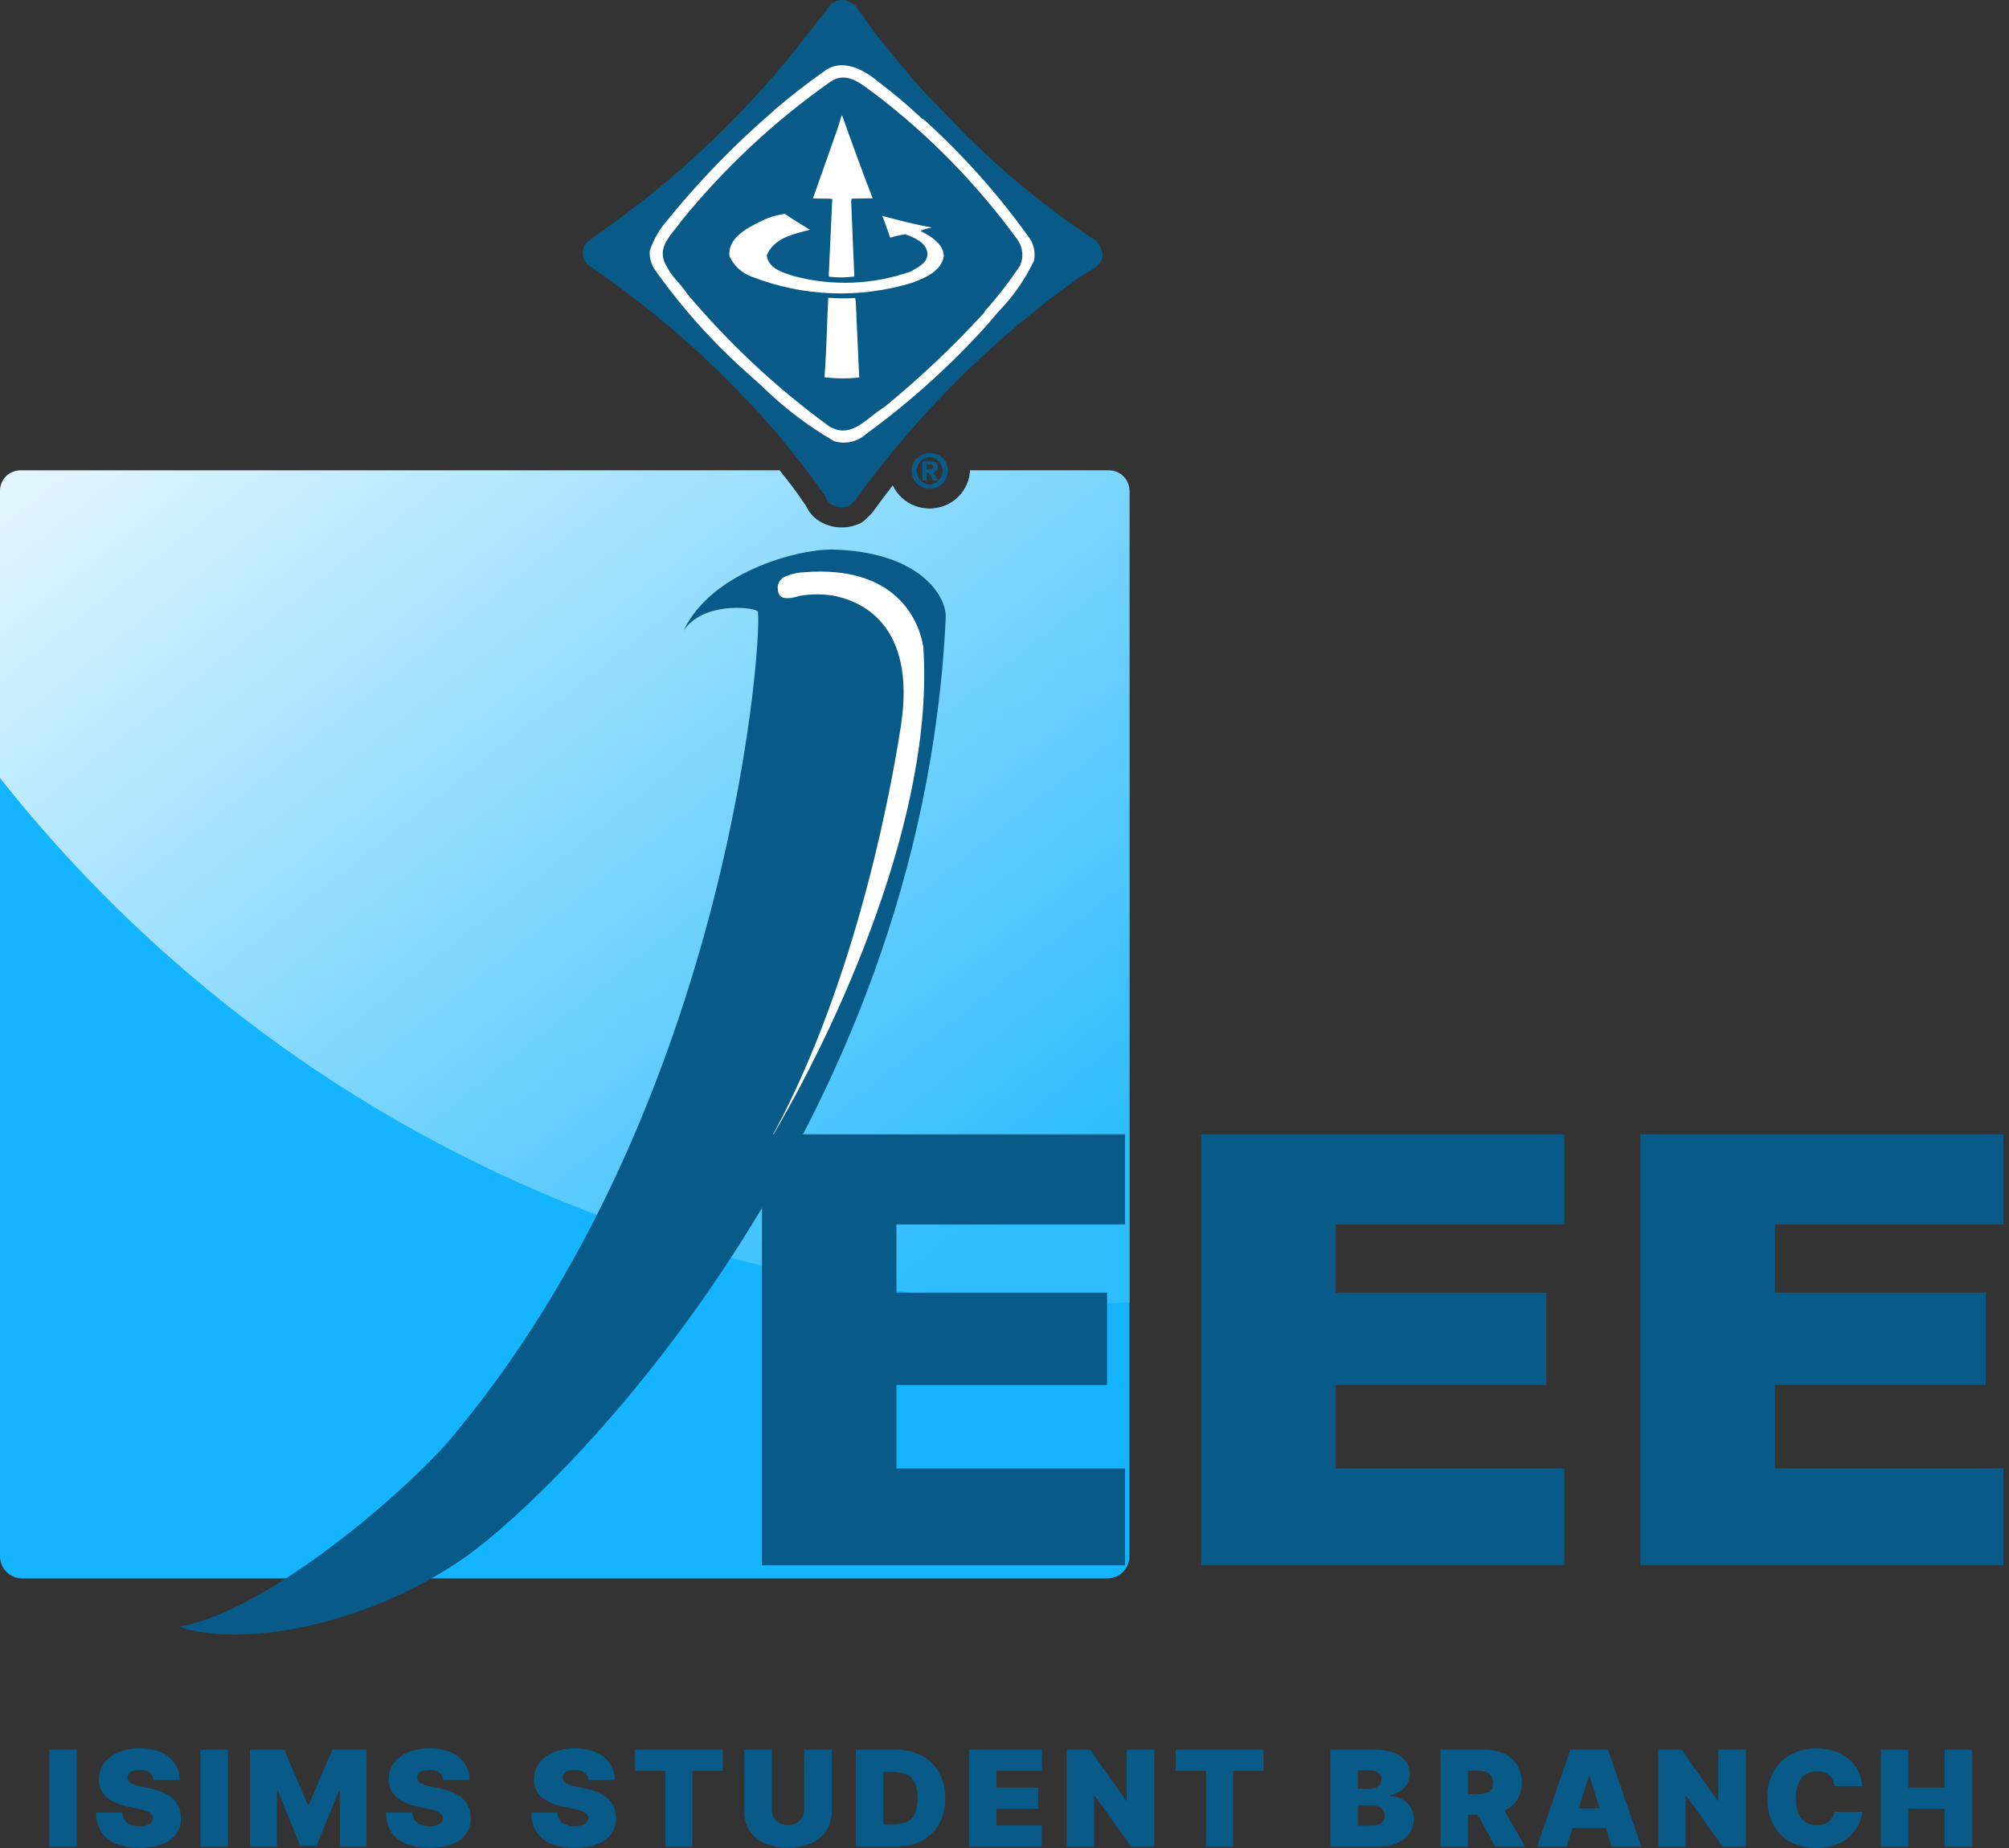 <svg xmlns="http://www.w3.org/2000/svg" width="75" height="69" fill="none" viewBox="0 0 75 69"><rect x="0" y="0" width="75" height="69" fill="#333333" stroke="none"/><g clip-path="url(#clip0_139_827)"><path fill="#fff" fill-rule="evenodd" d="M30.889 1.583C31.515 1.127 32.086 1.595 32.594 2.012C32.687 2.088 32.776 2.163 32.867 2.23C35.134 4.127 37.123 6.34 38.773 8.803C38.885 8.974 38.953 9.171 38.972 9.375C38.991 9.58 38.961 9.787 38.885 9.978C38.436 10.713 37.934 11.415 37.385 12.076V12.113C36.085 13.656 34.675 15.101 33.168 16.436C32.983 16.563 32.806 16.703 32.638 16.853C32.093 17.323 31.529 17.802 30.813 17.312C28.592 15.553 26.59 13.528 24.85 11.282C24.731 11.092 24.601 10.91 24.459 10.737C24.221 10.464 24.028 10.155 23.886 9.821C23.659 9.223 24.007 8.758 24.338 8.308C24.429 8.186 24.52 8.067 24.595 7.946C26.392 5.541 28.51 3.4 30.889 1.583Z" clip-rule="evenodd"/><path fill="#14B4FE" d="M29.103 17.563C29.415 17.952 29.727 18.35 29.987 18.749C30.009 18.784 30.035 18.817 30.062 18.848C30.069 18.86 30.076 18.872 30.083 18.886L30.091 18.9C30.236 19.209 30.493 19.45 30.808 19.574C31.011 19.659 31.228 19.701 31.447 19.698C31.666 19.695 31.882 19.647 32.082 19.556C32.172 19.515 32.254 19.459 32.324 19.389L32.506 19.209C32.538 19.177 32.568 19.143 32.595 19.106C32.833 18.775 33.078 18.45 33.328 18.129C33.496 18.482 33.794 18.756 34.158 18.891C34.526 19.03 34.933 19.023 35.296 18.871C35.655 18.723 35.943 18.439 36.098 18.079C36.168 17.916 36.208 17.741 36.215 17.563H41.328C41.437 17.562 41.544 17.582 41.645 17.622C41.746 17.663 41.837 17.723 41.915 17.799C41.993 17.875 42.055 17.966 42.098 18.067C42.141 18.167 42.164 18.275 42.165 18.385V58.112C42.164 58.222 42.141 58.33 42.098 58.43C42.055 58.531 41.993 58.622 41.915 58.698C41.837 58.774 41.746 58.834 41.645 58.875C41.544 58.915 41.437 58.935 41.328 58.934H0.837C0.728 58.935 0.621 58.915 0.52 58.875C0.42 58.834 0.328 58.774 0.25 58.698C0.172 58.622 0.11 58.531 0.067 58.43C0.024 58.33 0.002 58.222 0 58.112V18.385C0.002 18.275 0.024 18.167 0.067 18.066C0.11 17.966 0.172 17.875 0.25 17.799C0.328 17.722 0.419 17.662 0.52 17.622C0.621 17.581 0.728 17.561 0.837 17.563H29.103Z"/><path fill="url(#paint0_linear_139_827)" d="M29.103 17.563C29.415 17.952 29.727 18.35 29.987 18.749C30.009 18.784 30.035 18.817 30.062 18.848C30.069 18.86 30.076 18.872 30.083 18.886L30.091 18.9C30.236 19.209 30.493 19.45 30.808 19.574C31.011 19.659 31.228 19.701 31.447 19.698C31.666 19.695 31.882 19.646 32.082 19.556C32.172 19.515 32.254 19.458 32.324 19.388L32.506 19.209C32.538 19.177 32.568 19.142 32.595 19.105C32.833 18.775 33.078 18.449 33.328 18.128C33.496 18.482 33.794 18.755 34.158 18.891C34.526 19.029 34.933 19.022 35.296 18.871C35.655 18.722 35.943 18.438 36.098 18.079C36.168 17.916 36.208 17.741 36.215 17.563H41.415C41.61 17.564 41.797 17.642 41.937 17.78C42.077 17.918 42.159 18.105 42.165 18.302V48.64C41.637 48.656 41.107 48.664 40.575 48.664C32.787 48.696 25.092 46.949 18.065 43.552C11.039 40.155 4.863 35.197 0 29.048V18.324C0.001 18.126 0.077 17.936 0.214 17.794C0.35 17.652 0.536 17.569 0.732 17.563H29.103Z"/><path fill="#085B88" d="M6.693 60.741C9.118 61.544 13.787 60.666 17.402 58.115C20.864 55.671 34.406 42.387 35.306 23.063C35.344 22.248 34.318 20.584 31.039 20.518C29.7 20.518 26.521 21.389 25.517 23.555C26.22 22.482 28.038 22.653 28.278 22.816C28.518 22.979 27.495 41.217 16.649 53.926C14.581 56.2 9.799 60.187 6.693 60.741Z"/><path fill="#fff" d="M28.685 42.678C31.281 38.339 34.895 30.422 34.469 24.156C34.301 23.089 33.381 21.102 30.035 21.365C29.806 21.37 29.58 21.418 29.368 21.506C29.277 21.531 29.197 21.585 29.137 21.658C29.077 21.731 29.041 21.821 29.033 21.916C29.033 22.245 29.147 22.468 29.87 22.245C30.285 22.175 30.709 22.175 31.125 22.245C32.1 22.428 34.217 23.28 33.635 27.086C33.145 30.288 31.712 37.265 28.685 42.678Z"/><path fill="#085B88" fill-rule="evenodd" d="M31.005 3.049C31.558 2.675 32.064 3.058 32.515 3.399C32.597 3.46 32.678 3.522 32.757 3.577C34.745 5.107 36.505 6.916 37.986 8.95C38.084 9.087 38.145 9.248 38.162 9.417C38.179 9.586 38.153 9.756 38.085 9.911C37.685 10.515 37.241 11.089 36.757 11.627V11.657C35.599 12.925 34.352 14.106 33.024 15.191C32.861 15.294 32.704 15.408 32.555 15.531C32.07 15.916 31.574 16.308 30.939 15.907C28.99 14.485 27.217 12.829 25.66 10.978C25.554 10.822 25.438 10.674 25.313 10.533C25.105 10.313 24.934 10.06 24.806 9.785C24.605 9.294 24.912 8.916 25.207 8.548C25.287 8.449 25.366 8.351 25.434 8.251C27.045 6.266 28.92 4.515 31.005 3.049ZM31.419 4.317L31.241 4.88L30.35 7.404C30.462 7.415 30.587 7.415 30.711 7.415C30.835 7.415 30.959 7.415 31.069 7.426V7.447L30.938 10.302L30.961 10.332C31.27 10.368 31.583 10.366 31.892 10.325V10.28L31.776 7.511L31.793 7.417L32.577 7.404C32.186 6.383 31.806 5.351 31.441 4.317H31.419ZM28.387 8.271C27.888 8.516 27.153 8.893 27.235 9.571C27.317 9.747 27.433 9.906 27.576 10.036C27.719 10.167 27.886 10.268 28.069 10.332C29.987 11.079 32.098 11.157 34.066 10.554C34.528 10.378 35.147 10.125 35.233 9.563C35.228 9.1 34.733 8.809 34.377 8.632V8.61C34.504 8.558 34.637 8.522 34.773 8.504V8.492C34.184 8.388 33.615 8.239 33.046 8.09L32.934 8.06C33.018 8.25 33.085 8.447 33.152 8.645C33.178 8.722 33.205 8.799 33.232 8.875C33.417 8.816 33.606 8.773 33.798 8.747C34.118 8.87 34.577 9.046 34.622 9.443C34.654 9.772 34.332 9.951 34.076 10.093L33.987 10.143C32.586 10.633 31.073 10.691 29.639 10.31L29.595 10.296C29.202 10.173 28.672 10.009 28.625 9.53C28.883 8.926 29.521 8.763 30.094 8.616L30.237 8.579C30.136 8.518 30.035 8.453 29.933 8.392C29.722 8.262 29.509 8.134 29.307 7.985C28.985 8.025 28.674 8.122 28.386 8.272L28.387 8.271ZM30.922 11.117C30.901 11.507 30.887 11.886 30.873 12.262C30.85 12.864 30.827 13.46 30.78 14.086C31.21 14.138 31.645 14.142 32.076 14.095L31.947 11.262L31.925 11.127C31.59 11.148 31.255 11.145 30.921 11.118L30.922 11.117Z" clip-rule="evenodd"/><path fill="#085B88" fill-rule="evenodd" d="M32.649 1.211L31.922 0.194C31.83 0.125 31.729 0.069 31.623 0.025C31.516 -0.006 31.402 -0.009 31.293 0.018C31.185 0.044 31.085 0.098 31.004 0.175L29.69 1.867C27.584 4.487 25.118 6.79 22.367 8.705C22.321 8.74 22.272 8.775 22.22 8.81C22.028 8.944 21.817 9.091 21.765 9.307C21.741 9.417 21.748 9.532 21.785 9.639C21.823 9.746 21.89 9.84 21.978 9.91C24.207 11.423 26.259 13.187 28.096 15.167C28.246 15.324 28.384 15.479 28.52 15.633C28.681 15.817 28.84 15.996 29.014 16.17C29.196 16.415 29.394 16.656 29.591 16.902C29.974 17.378 30.363 17.864 30.693 18.369C30.747 18.431 30.794 18.501 30.83 18.575C30.855 18.643 30.894 18.704 30.944 18.756C30.994 18.807 31.054 18.848 31.12 18.875C31.216 18.919 31.32 18.941 31.425 18.941C31.53 18.941 31.634 18.919 31.73 18.875L31.912 18.695C34.217 15.494 37.023 12.695 40.221 10.409C40.331 10.32 40.45 10.243 40.576 10.18C40.862 10.021 41.155 9.859 41.161 9.497C41.148 9.374 41.108 9.255 41.043 9.149C40.978 9.043 40.89 8.953 40.786 8.885L40.734 8.876C39.082 7.765 37.535 6.501 36.114 5.1L34.519 3.453C33.875 2.743 33.246 1.959 32.649 1.211ZM30.77 2.66C31.411 2.167 32.217 2.576 32.757 3.028C33.339 3.465 33.895 3.935 34.425 4.435L34.519 4.489C35.948 5.785 37.238 7.231 38.368 8.801C38.474 8.928 38.55 9.077 38.59 9.238C38.631 9.399 38.635 9.567 38.603 9.729C38.271 10.427 37.828 11.065 37.291 11.617C37.144 11.787 36.996 11.957 36.853 12.132C35.488 13.645 33.971 15.012 32.327 16.21C32.168 16.352 31.976 16.451 31.769 16.497C31.561 16.543 31.346 16.535 31.143 16.474C30.15 15.899 29.233 15.199 28.414 14.39C28.223 14.218 28.032 14.045 27.84 13.876C26.564 12.734 25.421 11.45 24.432 10.048C24.301 9.844 24.24 9.603 24.258 9.361C24.403 8.928 24.636 8.53 24.942 8.193L25.019 8.093C26.18 6.676 27.46 5.364 28.845 4.171C28.888 4.124 28.934 4.082 28.985 4.043C29.574 3.541 30.155 3.096 30.77 2.66Z" clip-rule="evenodd"/><path fill="#085B88" fill-rule="evenodd" d="M35.007 17.441C35.007 17.276 34.897 17.224 34.709 17.224H34.437V17.943H34.593V17.641H34.666L34.834 17.943H35.019L34.832 17.628C34.856 17.629 34.881 17.625 34.904 17.616C34.926 17.607 34.947 17.593 34.964 17.575C34.981 17.557 34.993 17.536 35.001 17.513C35.008 17.49 35.01 17.465 35.007 17.441ZM34.731 17.519H34.593V17.345H34.702C34.763 17.345 34.842 17.351 34.842 17.425C34.842 17.5 34.801 17.519 34.731 17.519Z" clip-rule="evenodd"/><path fill="#085B88" fill-rule="evenodd" d="M34.33 17.029C34.441 16.956 34.572 16.916 34.705 16.916C34.794 16.913 34.883 16.928 34.967 16.96C35.05 16.993 35.125 17.042 35.189 17.104C35.252 17.166 35.302 17.241 35.335 17.324C35.368 17.406 35.383 17.494 35.381 17.583C35.381 17.715 35.341 17.845 35.267 17.954C35.192 18.064 35.087 18.149 34.964 18.199C34.841 18.25 34.705 18.263 34.574 18.238C34.444 18.212 34.324 18.148 34.229 18.054C34.135 17.961 34.07 17.842 34.044 17.712C34.017 17.583 34.031 17.449 34.081 17.327C34.133 17.205 34.22 17.101 34.33 17.029ZM34.705 18.095C34.835 18.086 34.958 18.028 35.048 17.933C35.138 17.839 35.188 17.713 35.188 17.582C35.188 17.452 35.138 17.326 35.048 17.232C35.006 17.181 34.954 17.14 34.894 17.113C34.835 17.085 34.77 17.07 34.705 17.07C34.639 17.07 34.574 17.085 34.515 17.113C34.456 17.14 34.403 17.181 34.361 17.232C34.271 17.326 34.221 17.451 34.221 17.582C34.221 17.712 34.271 17.838 34.361 17.932C34.451 18.028 34.574 18.086 34.705 18.095Z" clip-rule="evenodd"/><path fill="#085B88" d="M28.446 42.355V58.443H41.999V54.831H33.465V51.712H41.33V48.264H33.465V45.72H41.999V42.354L28.446 42.355Z"/><path fill="#085B88" d="M44.843 42.355V58.443H58.397V54.831H49.863V51.712H57.727V48.264H49.863V45.72H58.397V42.354L44.843 42.355Z"/><path fill="#085B88" d="M61.242 42.355V58.443H74.795V54.831H66.261V51.712H74.126V48.264H66.261V45.72H74.795V42.354L61.242 42.355Z"/><path fill="#085B88" d="M2.866 65.329V68.95H1.841V65.329H2.866Z"/><path fill="#085B88" d="M5.725 66.461C5.723 66.407 5.709 66.355 5.686 66.308C5.662 66.26 5.628 66.218 5.587 66.185C5.478 66.111 5.348 66.076 5.217 66.086C5.129 66.083 5.041 66.096 4.957 66.123C4.899 66.141 4.848 66.174 4.809 66.22C4.778 66.261 4.76 66.31 4.76 66.362C4.756 66.403 4.765 66.444 4.783 66.48C4.806 66.518 4.838 66.55 4.875 66.574C4.926 66.605 4.98 66.63 5.036 66.648C5.112 66.674 5.19 66.694 5.268 66.709L5.578 66.771C5.763 66.805 5.943 66.862 6.115 66.939C6.249 66.999 6.372 67.082 6.478 67.184C6.57 67.272 6.641 67.379 6.687 67.499C6.733 67.62 6.757 67.75 6.757 67.88C6.763 68.097 6.697 68.31 6.571 68.485C6.435 68.66 6.252 68.791 6.044 68.862C5.78 68.954 5.502 68.998 5.223 68.991C4.931 68.997 4.64 68.95 4.364 68.852C4.136 68.77 3.938 68.621 3.796 68.423C3.654 68.201 3.583 67.94 3.593 67.676H4.567C4.569 67.776 4.599 67.873 4.653 67.956C4.708 68.033 4.783 68.093 4.871 68.127C4.979 68.17 5.093 68.19 5.209 68.189C5.302 68.191 5.395 68.178 5.483 68.15C5.548 68.13 5.606 68.093 5.651 68.042C5.689 67.999 5.711 67.943 5.712 67.885C5.711 67.831 5.691 67.779 5.655 67.74C5.606 67.688 5.545 67.649 5.478 67.626C5.37 67.584 5.258 67.552 5.144 67.531L4.768 67.453C4.481 67.403 4.21 67.284 3.98 67.104C3.884 67.022 3.809 66.919 3.759 66.802C3.71 66.686 3.687 66.56 3.694 66.434C3.688 66.216 3.756 66.004 3.886 65.831C4.027 65.649 4.213 65.509 4.426 65.425C4.679 65.325 4.949 65.275 5.221 65.28C5.491 65.274 5.759 65.324 6.009 65.427C6.216 65.513 6.395 65.656 6.524 65.841C6.646 66.024 6.71 66.241 6.706 66.462L5.725 66.461Z"/><path fill="#085B88" d="M8.511 65.329V68.95H7.486V65.329H8.511Z"/><path fill="#085B88" d="M9.335 65.329H10.608L11.486 67.38H11.53L12.408 65.329H13.681V68.95H12.684V66.856H12.654L11.813 68.922H11.207L10.367 66.842H10.338V68.95H9.335V65.329Z"/><path fill="#085B88" d="M16.546 66.461C16.544 66.407 16.53 66.355 16.506 66.308C16.483 66.26 16.449 66.218 16.408 66.185C16.299 66.111 16.169 66.076 16.038 66.086C15.949 66.083 15.861 66.096 15.777 66.123C15.72 66.141 15.669 66.174 15.63 66.22C15.598 66.261 15.581 66.31 15.58 66.362C15.578 66.403 15.586 66.444 15.605 66.48C15.628 66.518 15.659 66.55 15.697 66.574C15.747 66.605 15.801 66.63 15.857 66.648C15.933 66.674 16.011 66.694 16.09 66.709L16.399 66.771C16.584 66.805 16.764 66.862 16.936 66.939C17.07 66.999 17.193 67.082 17.3 67.184C17.391 67.272 17.463 67.379 17.508 67.499C17.555 67.621 17.578 67.75 17.578 67.88C17.584 68.097 17.518 68.31 17.392 68.485C17.256 68.66 17.073 68.791 16.864 68.862C16.601 68.954 16.323 68.998 16.044 68.991C15.752 68.997 15.461 68.95 15.185 68.852C14.957 68.77 14.759 68.621 14.617 68.423C14.475 68.201 14.405 67.94 14.414 67.676H15.388C15.391 67.776 15.421 67.873 15.475 67.956C15.529 68.033 15.605 68.093 15.693 68.127C15.8 68.17 15.915 68.19 16.03 68.189C16.123 68.191 16.216 68.178 16.305 68.15C16.37 68.13 16.428 68.093 16.473 68.042C16.511 67.999 16.532 67.943 16.534 67.885C16.533 67.831 16.513 67.779 16.477 67.74C16.427 67.688 16.367 67.649 16.299 67.626C16.191 67.584 16.079 67.552 15.965 67.531L15.589 67.453C15.302 67.403 15.031 67.284 14.801 67.104C14.705 67.022 14.63 66.919 14.581 66.802C14.531 66.686 14.509 66.56 14.515 66.434C14.51 66.216 14.577 66.004 14.707 65.831C14.848 65.649 15.034 65.509 15.247 65.425C15.5 65.325 15.77 65.275 16.042 65.28C16.312 65.274 16.58 65.324 16.83 65.427C17.037 65.513 17.216 65.656 17.345 65.841C17.467 66.024 17.531 66.241 17.527 66.462L16.546 66.461Z"/><path fill="#085B88" d="M21.968 66.461C21.966 66.407 21.953 66.355 21.929 66.308C21.905 66.26 21.871 66.218 21.83 66.185C21.721 66.111 21.591 66.076 21.46 66.086C21.372 66.083 21.284 66.096 21.2 66.123C21.142 66.141 21.091 66.174 21.052 66.22C21.021 66.261 21.003 66.31 21.003 66.362C21 66.403 21.008 66.444 21.026 66.48C21.049 66.518 21.081 66.55 21.118 66.574C21.169 66.605 21.223 66.63 21.279 66.648C21.355 66.674 21.433 66.694 21.511 66.709L21.821 66.771C22.006 66.805 22.186 66.862 22.358 66.939C22.492 66.999 22.615 67.081 22.721 67.184C22.813 67.272 22.884 67.379 22.93 67.499C22.977 67.62 23 67.75 23 67.88C23.006 68.097 22.94 68.31 22.814 68.485C22.678 68.66 22.495 68.791 22.287 68.862C22.023 68.954 21.745 68.998 21.466 68.991C21.174 68.997 20.883 68.95 20.607 68.852C20.379 68.77 20.181 68.621 20.039 68.423C19.897 68.201 19.826 67.94 19.836 67.676H20.81C20.812 67.776 20.843 67.873 20.896 67.956C20.951 68.033 21.026 68.093 21.114 68.127C21.222 68.17 21.337 68.19 21.452 68.189C21.545 68.191 21.638 68.178 21.727 68.15C21.791 68.13 21.849 68.093 21.895 68.042C21.933 67.999 21.954 67.943 21.955 67.885C21.954 67.831 21.934 67.779 21.898 67.74C21.849 67.688 21.788 67.649 21.721 67.626C21.613 67.584 21.501 67.552 21.387 67.531L21.011 67.453C20.724 67.403 20.453 67.284 20.223 67.104C20.128 67.022 20.052 66.919 20.003 66.802C19.953 66.686 19.93 66.56 19.937 66.434C19.931 66.216 19.999 66.004 20.128 65.831C20.269 65.649 20.456 65.509 20.669 65.425C20.922 65.325 21.192 65.275 21.463 65.28C21.733 65.274 22.002 65.324 22.252 65.427C22.459 65.513 22.637 65.656 22.766 65.841C22.889 66.024 22.953 66.241 22.948 66.462L21.968 66.461Z"/><path fill="#085B88" d="M23.704 66.121V65.329H26.986V66.121H25.849V68.95H24.839V66.121H23.704Z"/><path fill="#085B88" d="M30.023 65.329H31.048V67.649C31.054 67.903 30.982 68.154 30.841 68.365C30.698 68.571 30.5 68.733 30.269 68.83C29.72 69.047 29.11 69.047 28.561 68.83C28.331 68.733 28.133 68.571 27.99 68.365C27.851 68.153 27.78 67.903 27.787 67.649V65.329H28.812V67.564C28.81 67.669 28.837 67.773 28.89 67.865C28.941 67.951 29.015 68.022 29.104 68.07C29.201 68.119 29.308 68.144 29.417 68.144C29.526 68.144 29.633 68.119 29.73 68.07C29.819 68.022 29.893 67.951 29.944 67.865C29.997 67.773 30.024 67.669 30.022 67.564L30.023 65.329Z"/><path fill="#085B88" d="M33.404 68.95H31.949V65.329H33.388C33.736 65.32 34.081 65.394 34.395 65.546C34.671 65.682 34.9 65.899 35.051 66.169C35.213 66.466 35.293 66.801 35.284 67.139C35.293 67.478 35.213 67.814 35.053 68.112C34.901 68.38 34.674 68.597 34.4 68.735C34.09 68.885 33.748 68.959 33.404 68.95ZM32.976 68.116H33.367C33.531 68.12 33.693 68.091 33.845 68.029C33.979 67.97 34.087 67.864 34.148 67.73C34.227 67.543 34.263 67.341 34.253 67.139C34.263 66.936 34.226 66.734 34.146 66.548C34.083 66.413 33.973 66.307 33.836 66.249C33.678 66.187 33.508 66.158 33.339 66.163H32.975L32.976 68.116Z"/><path fill="#085B88" d="M36.175 68.95V65.329H38.897V66.121H37.199V66.744H38.755V67.536H37.199V68.159H38.888V68.951L36.175 68.95Z"/><path fill="#085B88" d="M43.089 65.329V68.95H42.233L40.868 67.051H40.847V68.95H39.821V65.329H40.692L42.034 67.224H42.064V65.329H43.089Z"/><path fill="#085B88" d="M43.886 66.121V65.329H47.169V66.121H46.032V68.95H45.022V66.121H43.886Z"/><path fill="#085B88" d="M49.669 68.95V65.329H51.306C51.553 65.322 51.8 65.359 52.034 65.44C52.209 65.499 52.363 65.609 52.478 65.755C52.58 65.894 52.633 66.062 52.63 66.234C52.631 66.362 52.599 66.487 52.537 66.598C52.476 66.71 52.388 66.804 52.283 66.874C52.166 66.95 52.036 67.002 51.899 67.026V67.062C52.054 67.066 52.205 67.106 52.342 67.18C52.472 67.249 52.581 67.353 52.659 67.479C52.74 67.613 52.781 67.768 52.777 67.924C52.78 68.114 52.723 68.299 52.614 68.453C52.498 68.615 52.34 68.741 52.157 68.817C51.933 68.911 51.692 68.956 51.449 68.95L49.669 68.95ZM50.694 68.165H51.174C51.309 68.175 51.444 68.143 51.561 68.073C51.604 68.042 51.638 68 51.661 67.952C51.683 67.904 51.693 67.851 51.69 67.798C51.693 67.721 51.672 67.646 51.63 67.582C51.586 67.521 51.526 67.474 51.456 67.448C51.371 67.415 51.28 67.399 51.189 67.402H50.695L50.694 68.165ZM50.694 66.793H51.115C51.196 66.795 51.277 66.781 51.353 66.753C51.416 66.73 51.472 66.69 51.513 66.636C51.554 66.582 51.575 66.515 51.574 66.447C51.576 66.397 51.566 66.347 51.544 66.302C51.522 66.258 51.489 66.219 51.449 66.191C51.355 66.128 51.244 66.096 51.131 66.101H50.696L50.694 66.793Z"/><path fill="#085B88" d="M53.778 68.95V65.329H55.408C55.661 65.323 55.912 65.373 56.144 65.475C56.345 65.565 56.516 65.712 56.635 65.898C56.756 66.097 56.816 66.326 56.81 66.559C56.817 66.792 56.754 67.021 56.628 67.216C56.504 67.398 56.329 67.538 56.125 67.619C55.885 67.714 55.629 67.76 55.371 67.755H54.397V66.991H55.164C55.268 66.993 55.372 66.979 55.472 66.948C55.551 66.924 55.62 66.875 55.669 66.809C55.719 66.736 55.743 66.648 55.739 66.559C55.743 66.469 55.719 66.381 55.669 66.306C55.62 66.238 55.551 66.187 55.472 66.161C55.373 66.127 55.269 66.111 55.164 66.113H54.8V68.95L53.778 68.95ZM55.991 67.288L56.935 68.95H55.821L54.899 67.288H55.991Z"/><path fill="#085B88" d="M58.487 68.95H57.381L58.627 65.329H60.029L61.276 68.95H60.169L59.343 66.326H59.313L58.487 68.95ZM58.28 67.521H60.361V68.257H58.28V67.521Z"/><path fill="#085B88" d="M65.172 65.329V68.95H64.316L62.951 67.051H62.929V68.95H61.904V65.329H62.774L64.117 67.224H64.146V65.329H65.172Z"/><path fill="#085B88" d="M69.526 66.687H68.486C68.479 66.609 68.459 66.533 68.425 66.462C68.395 66.396 68.351 66.337 68.296 66.289C68.239 66.238 68.172 66.199 68.099 66.176C68.014 66.147 67.925 66.134 67.835 66.135C67.681 66.131 67.528 66.174 67.398 66.258C67.276 66.343 67.182 66.463 67.129 66.603C67.065 66.775 67.034 66.958 67.038 67.142C67.033 67.332 67.064 67.521 67.131 67.699C67.184 67.837 67.279 67.954 67.402 68.035C67.53 68.112 67.677 68.15 67.826 68.146C67.912 68.148 67.998 68.136 68.081 68.113C68.151 68.091 68.218 68.057 68.276 68.012C68.331 67.969 68.376 67.916 68.411 67.855C68.447 67.789 68.471 67.718 68.482 67.644L69.522 67.651C69.507 67.815 69.461 67.974 69.387 68.12C69.305 68.285 69.193 68.434 69.058 68.559C68.904 68.699 68.726 68.808 68.532 68.88C67.987 69.071 67.391 69.037 66.871 68.789C66.598 68.647 66.371 68.429 66.219 68.159C66.052 67.848 65.971 67.497 65.982 67.143C65.97 66.787 66.053 66.435 66.224 66.124C66.378 65.855 66.606 65.637 66.881 65.497C67.167 65.352 67.483 65.278 67.803 65.283C68.026 65.281 68.248 65.312 68.462 65.376C68.653 65.434 68.832 65.527 68.989 65.65C69.14 65.769 69.264 65.919 69.353 66.09C69.45 66.275 69.508 66.478 69.526 66.687Z"/><path fill="#085B88" d="M70.216 68.95V65.329H71.241V66.744H72.598V65.329H73.623V68.95H72.598V67.535H71.241V68.95H70.216Z"/></g><defs><linearGradient id="paint0_linear_139_827" x1="37.063" x2="2.04" y1="46.581" y2="2.476" gradientUnits="userSpaceOnUse"><stop stop-color="#2DBCFC"/><stop offset=".926" stop-color="#fff"/></linearGradient><clipPath id="clip0_139_827"><rect width="75" height="69" fill="#fff"/></clipPath></defs></svg>